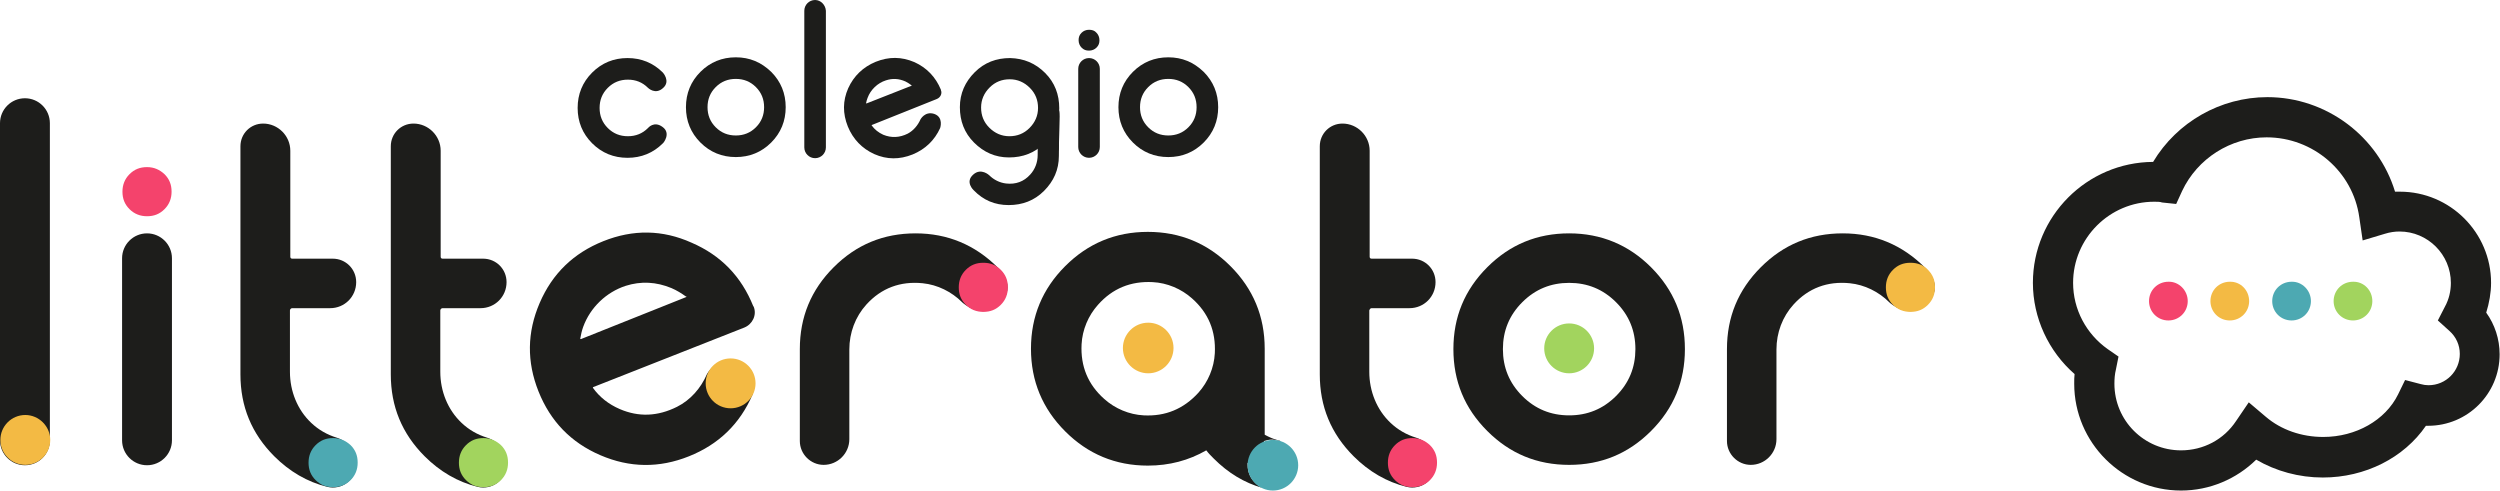 <?xml version="1.0" encoding="utf-8"?>
<!-- Generator: Adobe Illustrator 27.4.0, SVG Export Plug-In . SVG Version: 6.00 Build 0)  -->
<svg version="1.1" id="Capa_1" xmlns="http://www.w3.org/2000/svg" xmlns:xlink="http://www.w3.org/1999/xlink" x="0px" y="0px"
	 viewBox="0 0 671.7 131.8" style="enable-background:new 0 0 671.7 131.8;" xml:space="preserve">
<style type="text/css">
	.st0{fill:#1D1D1B;}
	.st1{fill:#F4436C;}
	.st2{fill:#F3BA44;}
	.st3{fill:#4DA9B2;}
	.st4{fill:#A2D45E;}
</style>
<g>
	<g>
		<g>
			<path class="st0" d="M39.5,62.7c-3.7,0-6.7,3-6.7,6.7v48.9c0,3.7,3,6.7,6.7,6.7c3.7,0,6.7-3,6.7-6.7V69.4
				C46.2,65.7,43.2,62.7,39.5,62.7z"/>
			<path class="st1" d="M39.5,44.9c-1.9,0-3.4,0.6-4.7,1.9c-1.3,1.3-1.9,2.9-1.9,4.7c0,1.9,0.6,3.4,1.9,4.7c1.3,1.3,2.9,1.9,4.7,1.9
				c1.9,0,3.4-0.6,4.7-1.9c1.3-1.3,1.9-2.9,1.9-4.7c0-1.9-0.6-3.4-1.9-4.7C42.9,45.6,41.4,44.9,39.5,44.9z"/>
		</g>
		<g>
			<path class="st0" d="M162.1,64.8c-8,3.2-13.7,8.7-17.1,16.6c-3.4,7.9-3.5,15.8-0.3,23.8c3.2,8,8.7,13.7,16.6,17.1
				c7.9,3.4,15.8,3.5,23.8,0.3c8-3.2,13.7-8.7,17.1-16.6l0-0.1c0,0,2.4-6.8-3.7-8.8c-5.8-1.9-8.6,3.5-8.6,3.5c0,0,0,0,0,0l0,0
				c-1.6,3.7-4.4,6.9-8,8.7c-5.2,2.6-10.3,2.8-15.4,0.6c-3-1.3-5.4-3.2-7.2-5.7c0-0.1,0-0.2,0.1-0.2L200,88c2.2-0.9,3.4-3.4,2.5-5.6
				c0,0,0-0.1-0.1-0.1c-3.2-8-8.7-13.7-16.6-17.1C178,61.7,170.1,61.6,162.1,64.8z M184.4,79.8l-28.3,11.3c-0.1,0-0.2,0-0.2-0.1
				c0.2-1.1,0.4-2.1,0.8-3.2c1.9-5.2,6.2-9.3,11.4-11c4.1-1.3,8.2-1.1,12.3,0.6c1.4,0.6,2.7,1.4,3.8,2.2
				C184.5,79.7,184.5,79.8,184.4,79.8z"/>
			<path class="st2" d="M203,103c0,3.7-3,6.7-6.7,6.7c-3.7,0-6.7-3-6.7-6.7c0-3.7,3-6.7,6.7-6.7C200,96.3,203,99.3,203,103z"/>
		</g>
		<g>
			<path class="st0" d="M6.7,26.4L6.7,26.4c-3.7,0-6.7,3-6.7,6.7v85.2c0,3.7,3,6.7,6.7,6.7h0c3.7,0,6.7-3,6.7-6.7V33.1
				C13.4,29.4,10.4,26.4,6.7,26.4z"/>
			<path class="st2" d="M13.5,118.2c0,3.7-3,6.7-6.7,6.7c-3.7,0-6.7-3-6.7-6.7c0-3.7,3-6.7,6.7-6.7
				C10.4,111.5,13.5,114.5,13.5,118.2z"/>
		</g>
		<g>
			<path class="st0" d="M78.5,82.8h10.2c3.9,0,7-3.1,7-7c0-3.5-2.8-6.3-6.3-6.3H78.5c-0.3,0-0.5-0.2-0.5-0.5V40.5
				c0-4-3.3-7.3-7.3-7.3c-3.4,0-6.1,2.7-6.1,6.1v61.3c0,8.6,3,15.9,9.1,22c4.1,4.1,8.9,6.9,14.2,8.2c4,1,7.8-2,7.8-6.1
				c0-3.2-2.1-6.1-5.2-7.1c-2.6-0.8-4.9-2.1-6.9-4c-3.7-3.5-5.7-8.5-5.7-13.7V83.4C77.9,83.1,78.2,82.8,78.5,82.8z"/>
			<path class="st3" d="M89.5,117.7c-1.9,0-3.4,0.6-4.7,1.9c-1.3,1.3-1.9,2.9-1.9,4.7c0,1.9,0.6,3.4,1.9,4.7
				c1.3,1.3,2.9,1.9,4.7,1.9c1.8,0,3.4-0.6,4.7-1.9c1.3-1.3,1.9-2.9,1.9-4.7c0-1.9-0.6-3.4-1.9-4.7
				C92.9,118.4,91.3,117.7,89.5,117.7z"/>
		</g>
		<g>
			<path class="st0" d="M118.9,82.8h10.2c3.9,0,7-3.1,7-7c0-3.5-2.8-6.3-6.3-6.3h-10.9c-0.3,0-0.5-0.2-0.5-0.5V40.5
				c0-4-3.3-7.3-7.3-7.3c-3.4,0-6.1,2.7-6.1,6.1v61.3c0,8.6,3,15.9,9.1,22c4.1,4.1,8.9,6.9,14.2,8.2c4,1,7.8-2,7.8-6.1
				c0-3.2-2.1-6.1-5.2-7.1c-2.6-0.8-4.9-2.1-6.9-4c-3.7-3.5-5.7-8.5-5.7-13.7V83.4C118.3,83.1,118.6,82.8,118.9,82.8z"/>
			<path class="st4" d="M129.9,117.7c-1.9,0-3.4,0.6-4.7,1.9c-1.3,1.3-1.9,2.9-1.9,4.7c0,1.9,0.6,3.4,1.9,4.7
				c1.3,1.3,2.9,1.9,4.7,1.9c1.8,0,3.4-0.6,4.7-1.9c1.3-1.3,1.9-2.9,1.9-4.7c0-1.9-0.6-3.4-1.9-4.7
				C133.3,118.4,131.7,117.7,129.9,117.7z"/>
		</g>
		<g>
			<path class="st0" d="M368.5,82.8h10.2c3.9,0,7-3.1,7-7c0-3.5-2.8-6.3-6.3-6.3h-10.9c-0.3,0-0.5-0.2-0.5-0.5V40.5
				c0-4-3.3-7.3-7.3-7.3c-3.4,0-6.1,2.7-6.1,6.1v61.3c0,8.6,3,15.9,9.1,22c4.1,4.1,8.9,6.9,14.2,8.2c4,1,7.8-2,7.8-6.1
				c0-3.2-2.1-6.1-5.2-7.1c-2.6-0.8-4.9-2.1-6.9-4c-3.7-3.5-5.7-8.5-5.7-13.7V83.4C368,83.1,368.2,82.8,368.5,82.8z"/>
			<path class="st1" d="M379.5,117.7c-1.9,0-3.4,0.6-4.7,1.9c-1.3,1.3-1.9,2.9-1.9,4.7c0,1.9,0.6,3.4,1.9,4.7
				c1.3,1.3,2.9,1.9,4.7,1.9c1.8,0,3.4-0.6,4.7-1.9c1.3-1.3,1.9-2.9,1.9-4.7c0-1.9-0.6-3.4-1.9-4.7
				C382.9,118.4,381.4,117.7,379.5,117.7z"/>
		</g>
		<g>
			<path class="st0" d="M268.1,71.9L268.1,71.9c-6.1-6.1-13.5-9.2-22.1-9.2c-8.6,0-15.9,3-22,9.1c-6.1,6.1-9.1,13.4-9.1,22v24.7
				c0,3.5,2.9,6.4,6.4,6.4h0c3.8,0,6.9-3.1,6.9-6.9V93.9c0-4.5,1.6-8.8,4.6-12.1c4-4.4,9.1-6.3,15.1-5.7c4,0.4,7.8,2.3,10.6,5.1
				l0.1,0.1c0,0,5.3,4.9,9.9,0.4C273.7,76.8,268.1,71.9,268.1,71.9z"/>
			<path class="st1" d="M264.2,70.6c-1.9,0-3.4,0.6-4.7,1.9c-1.3,1.3-1.9,2.9-1.9,4.7c0,1.9,0.6,3.4,1.9,4.7
				c1.3,1.3,2.9,1.9,4.7,1.9c1.9,0,3.4-0.6,4.7-1.9c1.3-1.3,1.9-2.9,1.9-4.7c0-1.9-0.6-3.4-1.9-4.7
				C267.6,71.2,266.1,70.6,264.2,70.6z"/>
		</g>
		<g>
			<path class="st0" d="M517.2,71.9L517.2,71.9c-6.1-6.1-13.5-9.2-22.1-9.2c-8.6,0-15.9,3-22,9.1c-6.1,6.1-9.1,13.4-9.1,22v24.7
				c0,3.5,2.9,6.4,6.4,6.4h0c3.8,0,6.9-3.1,6.9-6.9V93.9c0-4.5,1.6-8.8,4.6-12.1c4-4.4,9.1-6.3,15.1-5.7c4,0.4,7.8,2.3,10.6,5.1
				l0.1,0.1c0,0,5.3,4.9,9.9,0.4C522.9,76.8,517.2,71.9,517.2,71.9z"/>
			<path class="st2" d="M513.3,70.6c-1.9,0-3.4,0.6-4.7,1.9c-1.3,1.3-1.9,2.9-1.9,4.7c0,1.9,0.6,3.4,1.9,4.7
				c1.3,1.3,2.9,1.9,4.7,1.9c1.9,0,3.4-0.6,4.7-1.9c1.3-1.3,1.9-2.9,1.9-4.7c0-1.9-0.6-3.4-1.9-4.7
				C516.8,71.2,515.2,70.6,513.3,70.6z"/>
		</g>
		<g>
			<path class="st0" d="M421.6,62.7c-8.6,0-15.9,3-22,9.1c-6.1,6.1-9.1,13.4-9.1,22c0,8.6,3,15.9,9.1,22c6.1,6.1,13.4,9.1,22,9.1
				c8.6,0,15.9-3,22-9.1c6.1-6.1,9.1-13.4,9.1-22c0-8.6-3-15.9-9.1-22C437.6,65.8,430.2,62.7,421.6,62.7z M434.2,106.4
				c-3.5,3.5-7.7,5.2-12.6,5.2c-4.9,0-9.1-1.7-12.6-5.2c-3.5-3.5-5.2-7.7-5.2-12.6c0-4.9,1.7-9.1,5.2-12.6c3.5-3.5,7.7-5.2,12.6-5.2
				c4.9,0,9.1,1.7,12.6,5.2c3.5,3.5,5.2,7.7,5.2,12.6C439.4,98.7,437.7,102.9,434.2,106.4z"/>
			<circle class="st4" cx="421.6" cy="93.6" r="6.7"/>
		</g>
		<g>
			<path class="st2" d="M315.3,93.5c0,3.7-3,6.8-6.8,6.8c-3.7,0-6.8-3-6.8-6.8c0-3.7,3-6.8,6.8-6.8
				C312.2,86.7,315.3,89.7,315.3,93.5z"/>
			<path class="st0" d="M344.2,118.6c-0.3-0.2-0.7-0.3-1.1-0.4c-1.1-0.3-2.2-0.8-3.3-1.4V93.7c0-8.7-3.1-16.1-9.2-22.2
				c-6.1-6.1-13.5-9.2-22.2-9.2c-8.7,0-16.1,3.1-22.2,9.2c-6.1,6.1-9.2,13.5-9.2,22.2c0,8.7,3.1,16.1,9.2,22.2
				c6.1,6.1,13.5,9.2,22.2,9.2c5.8,0,11-1.4,15.7-4.1c0.6,0.8,1.3,1.5,2,2.2c3.9,3.9,8.2,6.5,13.1,7.9c-0.7-0.3-1.4-0.8-2-1.4
				c-1.3-1.3-2-2.9-2-4.8c0-0.2,0-0.4,0-0.5c1.1-0.3,2.2-0.8,3-1.6c0.8-0.8,1.4-2.4,1.4-3.4v-0.9c0.7-0.2,1.4-0.4,2.2-0.4
				C342.8,118.2,343.5,118.4,344.2,118.6z M307.3,111.6c-3.9-0.2-7.7-1.8-10.6-4.4c-4.4-3.9-6.4-8.8-6.1-14.7
				c0.2-3.9,1.8-7.7,4.4-10.6c3.9-4.4,8.8-6.4,14.7-6.1c3.9,0.2,7.7,1.8,10.6,4.4c4.4,3.9,6.4,8.8,6.1,14.7
				c-0.2,3.9-1.8,7.7-4.4,10.6C318,109.9,313.1,111.9,307.3,111.6z"/>
			<path class="st3" d="M348.8,125c0,3.7-3,6.8-6.8,6.8c-3.7,0-6.8-3-6.8-6.8c0-3.7,3-6.8,6.8-6.8
				C345.8,118.2,348.8,121.3,348.8,125z"/>
		</g>
	</g>
	<g>
		<g>
			<path class="st0" d="M292.6,15.6c-1.6,0-2.9,1.3-2.9,2.9v21c0,1.6,1.3,2.9,2.9,2.9s2.9-1.3,2.9-2.9v-21
				C295.5,16.9,294.2,15.6,292.6,15.6z"/>
			<path class="st0" d="M292.6,8c-0.8,0-1.5,0.3-2,0.8c-0.6,0.6-0.8,1.2-0.8,2c0,0.8,0.3,1.5,0.8,2c0.6,0.6,1.2,0.8,2,0.8
				c0.8,0,1.5-0.3,2-0.8c0.6-0.6,0.8-1.2,0.8-2c0-0.8-0.3-1.5-0.8-2C294.1,8.2,293.4,8,292.6,8z"/>
		</g>
		<g>
			<path class="st0" d="M235.3,16.6c-3.4,1.4-5.9,3.8-7.4,7.1c-1.5,3.4-1.5,6.8-0.1,10.3c1.4,3.4,3.8,5.9,7.1,7.4
				c3.4,1.5,6.8,1.5,10.3,0.1c3.4-1.4,5.9-3.8,7.4-7.1l0,0c0,0,1-2.9-1.6-3.8c-2.5-0.8-3.7,1.5-3.7,1.5c0,0,0,0,0,0l0,0
				c-0.7,1.6-1.9,3-3.4,3.8c-2.2,1.1-4.4,1.2-6.6,0.3c-1.3-0.6-2.3-1.4-3.1-2.5c0,0,0-0.1,0-0.1l17.5-7c1-0.4,1.5-1.5,1.1-2.4
				c0,0,0,0,0-0.1c-1.4-3.4-3.8-5.9-7.1-7.4C242.2,15.2,238.8,15.2,235.3,16.6z M245,23l-12.2,4.8c0,0-0.1,0-0.1-0.1
				c0.1-0.5,0.2-0.9,0.4-1.4c0.8-2.2,2.7-4,4.9-4.7c1.8-0.6,3.5-0.5,5.3,0.3C243.9,22.2,244.5,22.6,245,23C245,23,245,23,245,23z"/>
		</g>
		<g>
			<path class="st0" d="M219,0L219,0c-1.6,0-2.9,1.3-2.9,2.9v36.7c0,1.6,1.3,2.9,2.9,2.9h0c1.6,0,2.9-1.3,2.9-2.9V2.9
				C221.8,1.3,220.5,0,219,0z"/>
		</g>
		<g>
			<path class="st0" d="M178,34.1c-2.3-1.7-3.9,0.3-3.9,0.3l0,0c-1.5,1.5-3.3,2.2-5.4,2.2c-2.1,0-3.9-0.7-5.4-2.2
				c-1.5-1.5-2.2-3.3-2.2-5.4c0-2.1,0.7-3.9,2.2-5.4c1.5-1.5,3.3-2.2,5.4-2.2c2.1,0,3.9,0.7,5.4,2.2l0,0c0,0,2,2,4.1,0
				c2-1.8-0.1-4.1-0.1-4.1l0,0c-2.6-2.6-5.8-3.9-9.5-3.9c-3.7,0-6.9,1.3-9.5,3.9c-2.6,2.6-3.9,5.8-3.9,9.5c0,3.7,1.3,6.9,3.9,9.5
				c2.6,2.6,5.8,3.9,9.5,3.9c3.7,0,6.9-1.3,9.5-3.9l0,0C178.2,38.5,180.4,35.8,178,34.1z"/>
		</g>
		<g>
			<path class="st0" d="M197.7,15.4c-3.7,0-6.9,1.3-9.5,3.9c-2.6,2.6-3.9,5.8-3.9,9.5c0,3.7,1.3,6.9,3.9,9.5
				c2.6,2.6,5.8,3.9,9.5,3.9c3.7,0,6.9-1.3,9.5-3.9c2.6-2.6,3.9-5.8,3.9-9.5c0-3.7-1.3-6.9-3.9-9.5
				C204.5,16.7,201.4,15.4,197.7,15.4z M203.1,34.2c-1.5,1.5-3.3,2.2-5.4,2.2c-2.1,0-3.9-0.7-5.4-2.2c-1.5-1.5-2.2-3.3-2.2-5.4
				c0-2.1,0.7-3.9,2.2-5.4c1.5-1.5,3.3-2.2,5.4-2.2c2.1,0,3.9,0.7,5.4,2.2c1.5,1.5,2.2,3.3,2.2,5.4
				C205.3,30.9,204.6,32.7,203.1,34.2z"/>
		</g>
		<g>
			<path class="st0" d="M313.9,15.4c-3.7,0-6.9,1.3-9.5,3.9c-2.6,2.6-3.9,5.8-3.9,9.5c0,3.7,1.3,6.9,3.9,9.5
				c2.6,2.6,5.8,3.9,9.5,3.9c3.7,0,6.9-1.3,9.5-3.9c2.6-2.6,3.9-5.8,3.9-9.5c0-3.7-1.3-6.9-3.9-9.5
				C320.7,16.7,317.6,15.4,313.9,15.4z M319.3,34.2c-1.5,1.5-3.3,2.2-5.4,2.2c-2.1,0-3.9-0.7-5.4-2.2c-1.5-1.5-2.2-3.3-2.2-5.4
				c0-2.1,0.7-3.9,2.2-5.4c1.5-1.5,3.3-2.2,5.4-2.2c2.1,0,3.9,0.7,5.4,2.2c1.5,1.5,2.2,3.3,2.2,5.4
				C321.5,30.9,320.8,32.7,319.3,34.2z"/>
		</g>
		<g>
			<g>
				<path class="st0" d="M281.9,27.7c-1.6,0-2.9,1.3-2.9,2.8l-0.2,9c0,1.6,1.3,2.9,2.8,2.9s2.9-1.3,2.9-2.8l0.2-9
					C284.7,29,283.5,27.7,281.9,27.7z"/>
			</g>
			<g>
				<path class="st0" d="M271.4,15.6c-3.7,0-6.9,1.2-9.5,3.8c-2.6,2.6-4,5.7-4,9.4c0,3.7,1.2,6.9,3.8,9.5c2.6,2.6,5.7,4,9.4,4
					c3.7,0,6.9-1.2,9.5-3.8c2.6-2.6,4-5.7,4-9.4c0-3.7-1.2-6.9-3.8-9.5C278.2,17,275.1,15.7,271.4,15.6z M276.6,34.4
					c-1.5,1.5-3.3,2.2-5.4,2.2c-2.1,0-3.9-0.8-5.4-2.3c-1.5-1.5-2.2-3.3-2.2-5.4c0-2.1,0.8-3.9,2.3-5.4c1.5-1.5,3.3-2.2,5.4-2.2
					c2.1,0,3.9,0.8,5.4,2.3c1.5,1.5,2.2,3.3,2.2,5.4C278.9,31.1,278.1,32.9,276.6,34.4z"/>
			</g>
			<g>
				<g>
					<path class="st0" d="M261.6,51.1L261.6,51.1c2.6,2.7,5.7,4,9.4,4c3.7,0,6.9-1.2,9.5-3.8c2.6-2.6,4-5.7,4-9.4l0.1-10.6
						c0-1.5-1.2-2.8-2.7-2.8l0,0c-1.6,0-3,1.3-3,2.9l-0.1,10.3c0,1.9-0.7,3.8-2,5.2c-1.7,1.9-3.9,2.7-6.5,2.4
						c-1.7-0.2-3.3-1-4.5-2.2l0,0c0,0-2.2-2.1-4.3-0.2C259.2,48.9,261.6,51.1,261.6,51.1z"/>
				</g>
			</g>
		</g>
	</g>
</g>
<g>
	<g>
		<path class="st1" d="M587.8,80.9c0,2.9-2.3,5.2-5.2,5.2c-2.9,0-5.2-2.3-5.2-5.2c0-2.9,2.3-5.2,5.2-5.2
			C585.4,75.6,587.8,78,587.8,80.9z"/>
		<path class="st2" d="M604.3,80.9c0,2.9-2.3,5.2-5.2,5.2c-2.9,0-5.2-2.3-5.2-5.2c0-2.9,2.3-5.2,5.2-5.2
			C602,75.6,604.3,78,604.3,80.9z"/>
		<path class="st3" d="M620.9,80.9c0,2.9-2.3,5.2-5.2,5.2c-2.9,0-5.2-2.3-5.2-5.2c0-2.9,2.3-5.2,5.2-5.2
			C618.5,75.6,620.9,78,620.9,80.9z"/>
		<path class="st4" d="M637.4,80.9c0,2.9-2.3,5.2-5.2,5.2c-2.9,0-5.2-2.3-5.2-5.2c0-2.9,2.3-5.2,5.2-5.2
			C635.1,75.6,637.4,78,637.4,80.9z"/>
	</g>
	<g>
		<path class="st0" d="M586,131.8c-15.8,0-28.7-12.9-28.7-28.7c0-0.9,0-1.8,0.1-2.6c-7-6.1-11.2-15.1-11.2-24.5
			c0-17.9,14.5-32.4,32.3-32.5c6.4-10.7,18.1-17.4,30.7-17.4c15.9,0,29.8,10.6,34.3,25.4c0.4,0,0.9,0,1.3,0
			c13.5,0,24.5,11,24.5,24.5c0,2.7-0.5,5.4-1.3,8c2.3,3.2,3.6,7.1,3.6,11.2c0,10.6-8.6,19.2-19.2,19.2c-0.2,0-0.4,0-0.6,0
			c-5.9,8.6-16.3,13.9-27.7,13.9c-6.4,0-12.6-1.7-17.9-4.8C600.9,128.7,593.7,131.8,586,131.8z M578.8,54.2
			c-12,0-21.8,9.8-21.8,21.8c0,7.1,3.5,13.7,9.3,17.8l2.9,2l-0.7,3.5c-0.3,1.2-0.4,2.5-0.4,3.8c0,9.9,8,17.9,17.9,17.9
			c6,0,11.5-2.9,14.8-7.9l3.4-5l4.6,3.9c4.1,3.5,9.6,5.4,15.4,5.4c8.8,0,16.7-4.5,20.1-11.4l1.9-3.9l4.2,1.1
			c0.7,0.2,1.4,0.3,2.1,0.3c4.7,0,8.4-3.8,8.4-8.4c0-2.4-1-4.6-2.8-6.2l-3.1-2.8l1.9-3.7c1.1-2,1.6-4.2,1.6-6.4
			c0-7.6-6.2-13.8-13.8-13.8c-1.3,0-2.6,0.2-3.9,0.6l-6,1.8l-0.9-6.2c-1.7-12.3-12.4-21.5-24.9-21.5c-9.7,0-18.6,5.7-22.7,14.4
			l-1.6,3.5l-3.8-0.4C580.4,54.2,579.6,54.2,578.8,54.2z"/>
	</g>
</g>
</svg>
